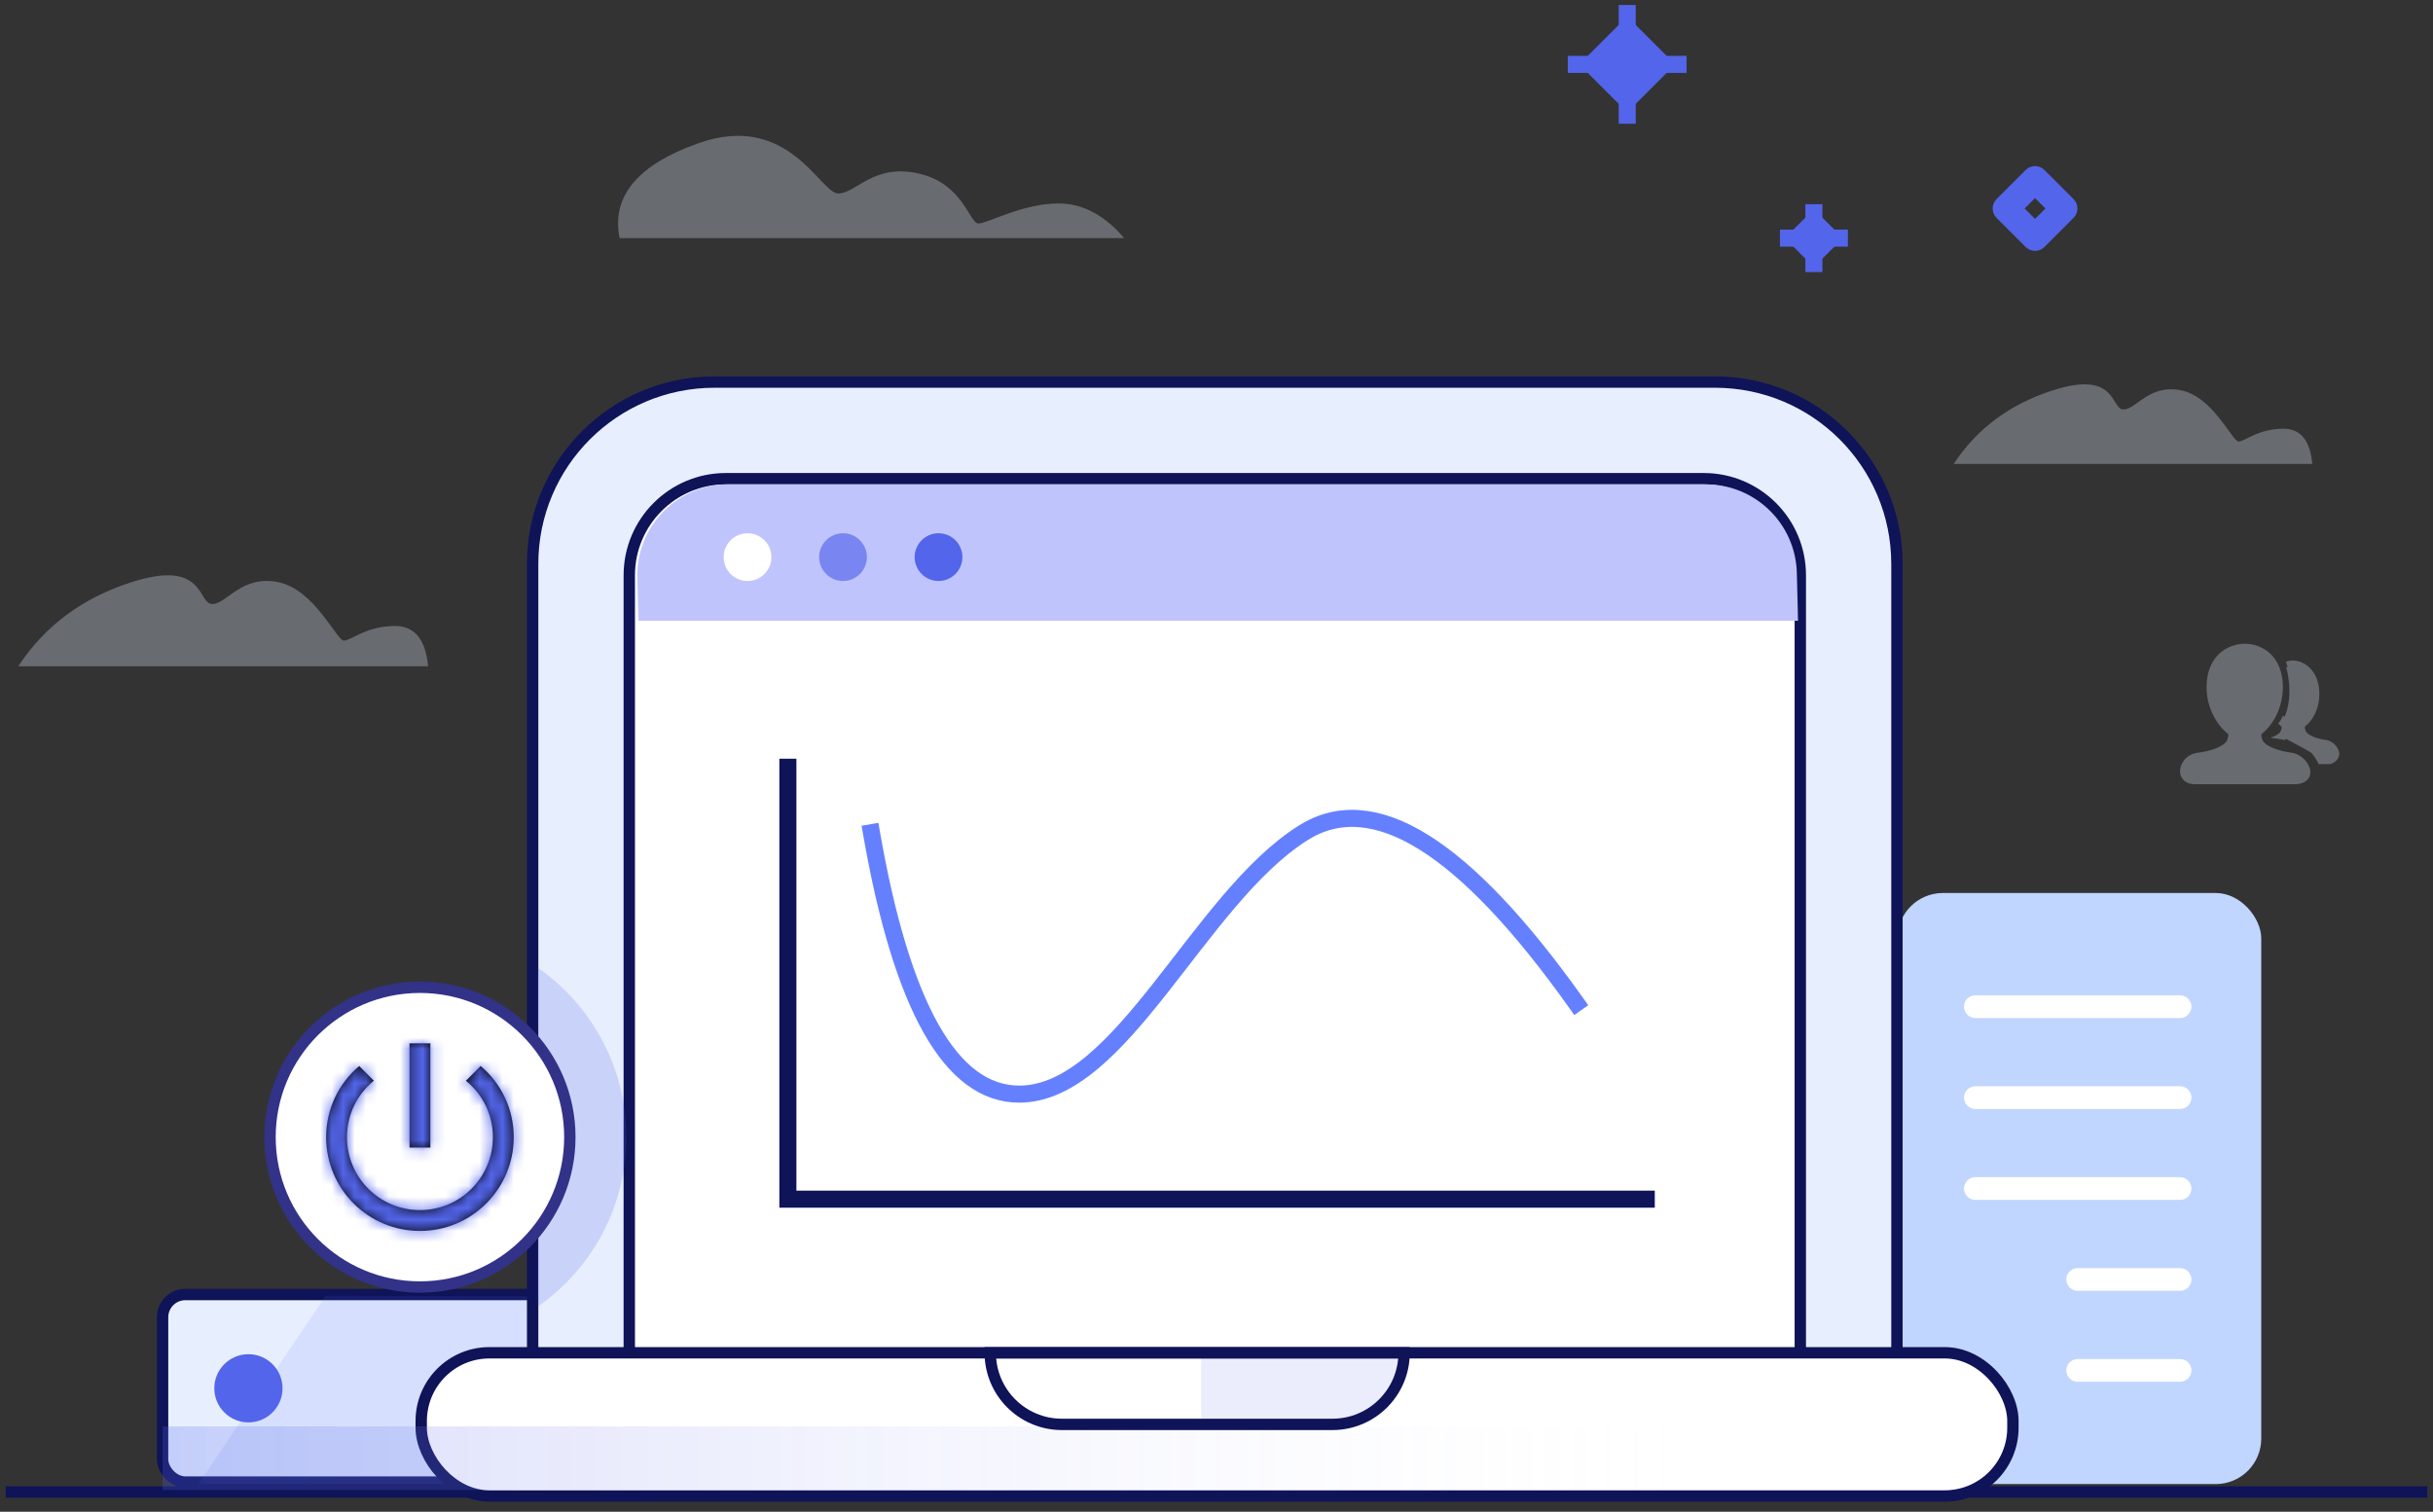 <?xml version="1.0" encoding="UTF-8"?>
<svg width="214px" height="133px" viewBox="0 0 214 133" version="1.1" xmlns="http://www.w3.org/2000/svg" xmlns:xlink="http://www.w3.org/1999/xlink">
    <rect x="0" y="0" width="214" height="133" fill="#333333" stroke="none"/>
    <title>编组</title>
    <defs>
        <linearGradient x1="0%" y1="50%" x2="100%" y2="50%" id="linearGradient-1">
            <stop stop-color="#5365EA" stop-opacity="0.24" offset="0%"></stop>
            <stop stop-color="#FFFFFF" stop-opacity="0" offset="100%"></stop>
        </linearGradient>
        <path d="M9.167,0 L7.333,0 L7.333,9.167 L9.167,9.167 L9.167,0 Z M13.594,1.989 L12.293,3.291 C13.741,4.455 14.667,6.242 14.667,8.25 C14.667,11.797 11.797,14.667 8.25,14.667 C4.702,14.667 1.833,11.797 1.833,8.25 C1.833,6.242 2.759,4.455 4.198,3.282 L2.906,1.989 C1.127,3.502 0,5.738 0,8.25 C0,12.806 3.694,16.5 8.25,16.5 C12.806,16.5 16.5,12.806 16.5,8.25 C16.5,5.738 15.373,3.502 13.594,1.989 Z" id="path-2"></path>
    </defs>
    <g id="缺省" stroke="none" stroke-width="1" fill="none" fill-rule="evenodd">
        <g id="资源视图-chart应用详情-应用监控未开启" transform="translate(-855, -278)">
            <g id="编组" transform="translate(856, 279.189)">
                <line x1="4.59701721e-17" y1="130.075" x2="212" y2="130.075" id="直线" stroke="#0F1358" stroke-linecap="square"></line>
                <g id="编组-4" transform="translate(13.3, 112.7)">
                    <rect id="矩形" stroke="#0F1358" fill="#E7EFFF" x="0" y="0" width="47.25" height="16.5" rx="2"></rect>
                    <polygon id="矩形" fill-opacity="0.12" fill="#5365EA" points="14.35 0.111 47.25 0.175 47.25 16.675 3.15 16.675"></polygon>
                    <circle id="椭圆形" fill="#5365EA" cx="7.55" cy="8.25" r="3"></circle>
                </g>
                <rect id="矩形" fill="#C0D6FF" x="165.893" y="77.375" width="32" height="52" rx="4"></rect>
                <line x1="172.75" y1="87.375" x2="190.75" y2="87.375" id="直线-6" stroke="#FFFFFF" stroke-width="2" stroke-linecap="round"></line>
                <line x1="172.75" y1="95.375" x2="190.75" y2="95.375" id="直线-6" stroke="#FFFFFF" stroke-width="2" stroke-linecap="round"></line>
                <line x1="172.75" y1="103.375" x2="190.75" y2="103.375" id="直线-6" stroke="#FFFFFF" stroke-width="2" stroke-linecap="round"></line>
                <line x1="181.75" y1="111.375" x2="190.75" y2="111.375" id="直线-6" stroke="#FFFFFF" stroke-width="2" stroke-linecap="round"></line>
                <line x1="181.75" y1="119.375" x2="190.75" y2="119.375" id="直线-6" stroke="#FFFFFF" stroke-width="2" stroke-linecap="round"></line>
                <path d="M61.85,32.425 L149.85,32.425 C158.687,32.425 165.85,39.588 165.85,48.425 L165.85,122.425 L165.85,122.425 L45.85,122.425 L45.85,48.425 C45.85,39.588 53.013,32.425 61.85,32.425 Z" id="矩形" stroke="#0F1358" fill="#E7EFFF"></path>
                <path d="M148.85,40.925 C151.197,40.925 153.322,41.876 154.86,43.415 C156.399,44.953 157.35,47.078 157.35,49.425 L157.35,49.425 L157.35,123.925 L54.35,123.925 L54.35,49.425 C54.35,47.078 55.301,44.953 56.84,43.415 C58.378,41.876 60.503,40.925 62.85,40.925 L62.85,40.925 Z" id="矩形" stroke="#0F1358" fill="#FFFFFF"></path>
                <polyline id="直线-4" stroke="#0F1358" stroke-width="1.5" stroke-linecap="square" points="68.3 66.311 68.3 104.311 143.8 104.311"></polyline>
                <path d="M75.65,93.811 C78.317,78.477 82.65,70.811 88.65,70.811 C97.65,70.811 104.42,88.027 113.65,93.811 C119.803,97.666 127.803,92.666 137.65,78.811" id="直线-5" stroke="#6580FE" stroke-width="1.5" stroke-linecap="square" transform="translate(106.65, 82.94) scale(1, -1) translate(-106.65, -82.94) "></path>
                <rect id="矩形" stroke="#0F1358" fill="#FFFFFF" x="36.05" y="117.825" width="140" height="12.6" rx="6"></rect>
                <rect id="矩形" fill="url(#linearGradient-1)" x="13.3" y="124.3" width="140" height="5.6"></rect>
                <path d="M104.65,117.825 L122.5,117.825 C122.5,121.304 119.679,124.125 116.2,124.125 L104.65,124.125 L104.65,124.125 L104.65,117.825 Z" id="矩形" fill-opacity="0.12" fill="#5365EA"></path>
                <path d="M86.1,117.825 L122.5,117.825 C122.5,121.304 119.679,124.125 116.2,124.125 L92.4,124.125 C88.921,124.125 86.1,121.304 86.1,117.825 L86.1,117.825 L86.1,117.825 Z" id="矩形" stroke="#0F1358"></path>
                <path d="M63.052,41.425 L149.048,41.425 C153.388,41.425 156.937,44.886 157.045,49.225 L157.15,53.425 L157.15,53.425 L55.15,53.425 L55.055,49.625 C54.945,45.208 58.436,41.538 62.853,41.427 C62.919,41.426 62.986,41.425 63.052,41.425 Z" id="矩形" fill="#C0C4FD"></path>
                <circle id="椭圆形" fill="#FFFFFF" cx="64.75" cy="47.825" r="2.1"></circle>
                <circle id="椭圆形" fill-opacity="0.65" fill="#5365EA" cx="73.15" cy="47.825" r="2.1"></circle>
                <circle id="椭圆形" fill="#5365EA" cx="81.55" cy="47.825" r="2.1"></circle>
                <g id="编组-14" transform="translate(22.75, 83.94)">
                    <path d="M31.343,-3.55271368e-15 L31.343,29.83 C26.629,26.55 23.544,21.093 23.544,14.915 C23.544,8.737 26.629,3.28 31.343,-2.66453526e-15 Z" id="形状结合" fill-opacity="0.2" fill="#5365EA" transform="translate(27.443, 14.915) scale(-1, 1) translate(-27.443, -14.915) "></path>
                    <circle id="椭圆形" stroke="#323288" fill="#FFFFFF" cx="13.186" cy="14.915" r="13.186"></circle>
                    <g id="编组" transform="translate(2.186, 3.915)">
                        <g id="🎨-Color" transform="translate(2.75, 2.75)">
                            <mask id="mask-3" fill="white">
                                <use xlink:href="#path-2"></use>
                            </mask>
                            <use id="蒙版" fill="#000000" fill-rule="nonzero" xlink:href="#path-2"></use>
                            <g id="编组" mask="url(#mask-3)">
                                <g transform="translate(-2.75, -2.75)" id="🎨-Color">
                                    <rect id="形状" fill="#5365EA" x="0" y="0" width="22" height="22"></rect>
                                </g>
                            </g>
                        </g>
                    </g>
                </g>
                <g id="编组-21" transform="translate(137.65, 0)">
                    <line x1="0" y1="4.475" x2="8.949" y2="4.475" id="直线-8" stroke="#5365EA" stroke-width="1.5" stroke-linecap="square"></line>
                    <line x1="3.53839887e-14" y1="4.475" x2="8.949" y2="4.475" id="直线-8" stroke="#5365EA" stroke-width="1.5" stroke-linecap="square" transform="translate(4.475, 4.475) rotate(90) translate(-4.475, -4.475) "></line>
                    <polygon id="矩形" fill="#5365EA" transform="translate(4.475, 4.475) rotate(45) translate(-4.475, -4.475) " points="1.492 1.492 7.458 1.492 7.458 7.458 1.492 7.458"></polygon>
                </g>
                <g id="编组-21" transform="translate(156.308, 17.525)" stroke="#5365EA">
                    <line x1="0" y1="2.237" x2="4.475" y2="2.237" id="直线-8" stroke-width="1.5" stroke-linecap="square"></line>
                    <polygon id="矩形" fill="#5365EA" transform="translate(2.237, 2.237) rotate(45) translate(-2.237, -2.237) " points="0.932 0.932 3.542 0.932 3.542 3.542 0.932 3.542"></polygon>
                    <line x1="2.00555702e-14" y1="2.237" x2="4.475" y2="2.237" id="直线-8" stroke-width="1.5" stroke-linecap="square" transform="translate(2.237, 2.237) rotate(90) translate(-2.237, -2.237) "></line>
                </g>
                <path d="M177.997,20.881 C177.699,20.881 177.401,20.768 177.173,20.54 L174.61,17.976 C174.154,17.521 174.154,16.784 174.61,16.329 L177.173,13.765 C177.628,13.31 178.366,13.31 178.821,13.765 L181.385,16.329 C181.84,16.784 181.84,17.521 181.385,17.976 L178.821,20.54 C178.594,20.768 178.296,20.881 177.997,20.881 Z M177.082,17.152 L177.997,18.068 L178.913,17.152 L177.997,16.237 L177.082,17.152 Z" id="形状" fill="#5365EA" fill-rule="nonzero"></path>
                <path d="M0.608,57.425 L36.65,57.425 C36.435,55.065 35.47,53.885 33.754,53.885 C31.179,53.885 29.892,55.172 29.249,55.172 C28.605,55.172 26.674,50.667 23.456,50.024 C20.238,49.38 18.951,51.954 17.664,51.954 C16.376,51.954 17.07,47.943 10.584,50.024 C6.26,51.411 2.934,53.878 0.608,57.425 Z" id="直线-9" fill-opacity="0.32" fill="#D9E6F2"></path>
                <path d="M200.384,65.013 C198.736,64.754 198.195,64.182 198.195,64.182 L198.146,64.129 L198.146,64.13 C197.97,63.963 197.911,63.666 197.894,63.408 C198.965,62.584 199.796,61.02 199.796,59.271 C199.796,56.469 197.922,55.447 196.449,55.447 C194.977,55.447 193.084,56.469 193.084,59.271 C193.084,61.02 193.936,62.584 195.007,63.409 C194.991,63.665 194.931,63.962 194.754,64.13 L194.716,64.171 C194.71,64.177 194.172,64.754 192.516,65.013 C192.284,65.021 191.311,65.112 190.891,66.058 C190.661,66.579 190.755,66.959 190.874,67.186 C191.157,67.725 191.78,67.793 191.935,67.803 L200.899,67.803 C201.116,67.803 201.846,67.757 202.12,67.16 C202.237,66.908 202.298,66.491 201.938,65.941 C201.475,65.236 200.763,65.028 200.384,65.013 Z M204.562,64.565 C204.237,64.059 203.737,63.909 203.47,63.898 C202.312,63.714 201.932,63.302 201.932,63.302 L201.898,63.265 C201.775,63.146 201.732,62.932 201.721,62.746 C202.473,62.155 203.006,61.115 203.006,59.859 C203.006,57.848 201.706,56.918 200.672,56.918 C200.473,56.918 200.269,56.949 200.07,57.013 C200.125,57.171 200.172,57.336 200.215,57.506 L200.088,57.506 C200.088,57.506 200.807,59.871 199.947,61.888 C199.906,61.844 199.865,61.805 199.825,61.755 C199.698,62.014 199.554,62.251 199.395,62.466 C199.488,62.568 199.587,62.664 199.692,62.746 C199.681,62.931 199.638,63.144 199.513,63.265 L199.487,63.294 C199.484,63.297 199.274,63.525 198.694,63.718 C199.116,63.762 199.557,63.829 199.983,63.92 C199.994,63.909 200.004,63.898 200.012,63.89 C200.035,63.865 200.054,63.84 200.076,63.814 C200.154,63.856 200.249,63.906 200.38,63.978 C201.039,64.34 202.227,64.935 202.422,65.155 L202.392,65.155 C202.605,65.416 202.796,65.717 202.943,66.038 L203.882,66.038 C204.035,66.038 204.497,65.869 204.689,65.441 L204.69,65.441 C204.772,65.259 204.816,64.96 204.562,64.565 Z" id="形状" fill="#D9E6F2" fill-rule="nonzero" opacity="0.32"></path>
                <path d="M170.845,39.625 L202.381,39.625 C202.194,37.56 201.349,36.528 199.847,36.528 C197.595,36.528 196.468,37.654 195.905,37.654 C195.342,37.654 193.653,33.712 190.837,33.149 C188.021,32.586 186.895,34.838 185.768,34.838 C184.642,34.838 185.249,31.328 179.574,33.149 C175.79,34.362 172.88,36.521 170.845,39.625 Z" id="直线-9" fill-opacity="0.32" fill="#D9E6F2"></path>
                <path d="M53.497,19.763 L97.881,19.763 C96.146,17.729 94.221,16.712 92.107,16.712 C88.937,16.712 85.851,18.474 85.059,18.474 C84.266,18.474 83.735,14.95 79.772,14.069 C75.81,13.188 74.309,15.831 72.724,15.831 C71.139,15.831 68.376,8.577 60.389,11.425 C55.064,13.324 52.766,16.103 53.497,19.763 Z" id="直线-9" fill-opacity="0.32" fill="#D9E6F2"></path>
            </g>
        </g>
    </g>
</svg>